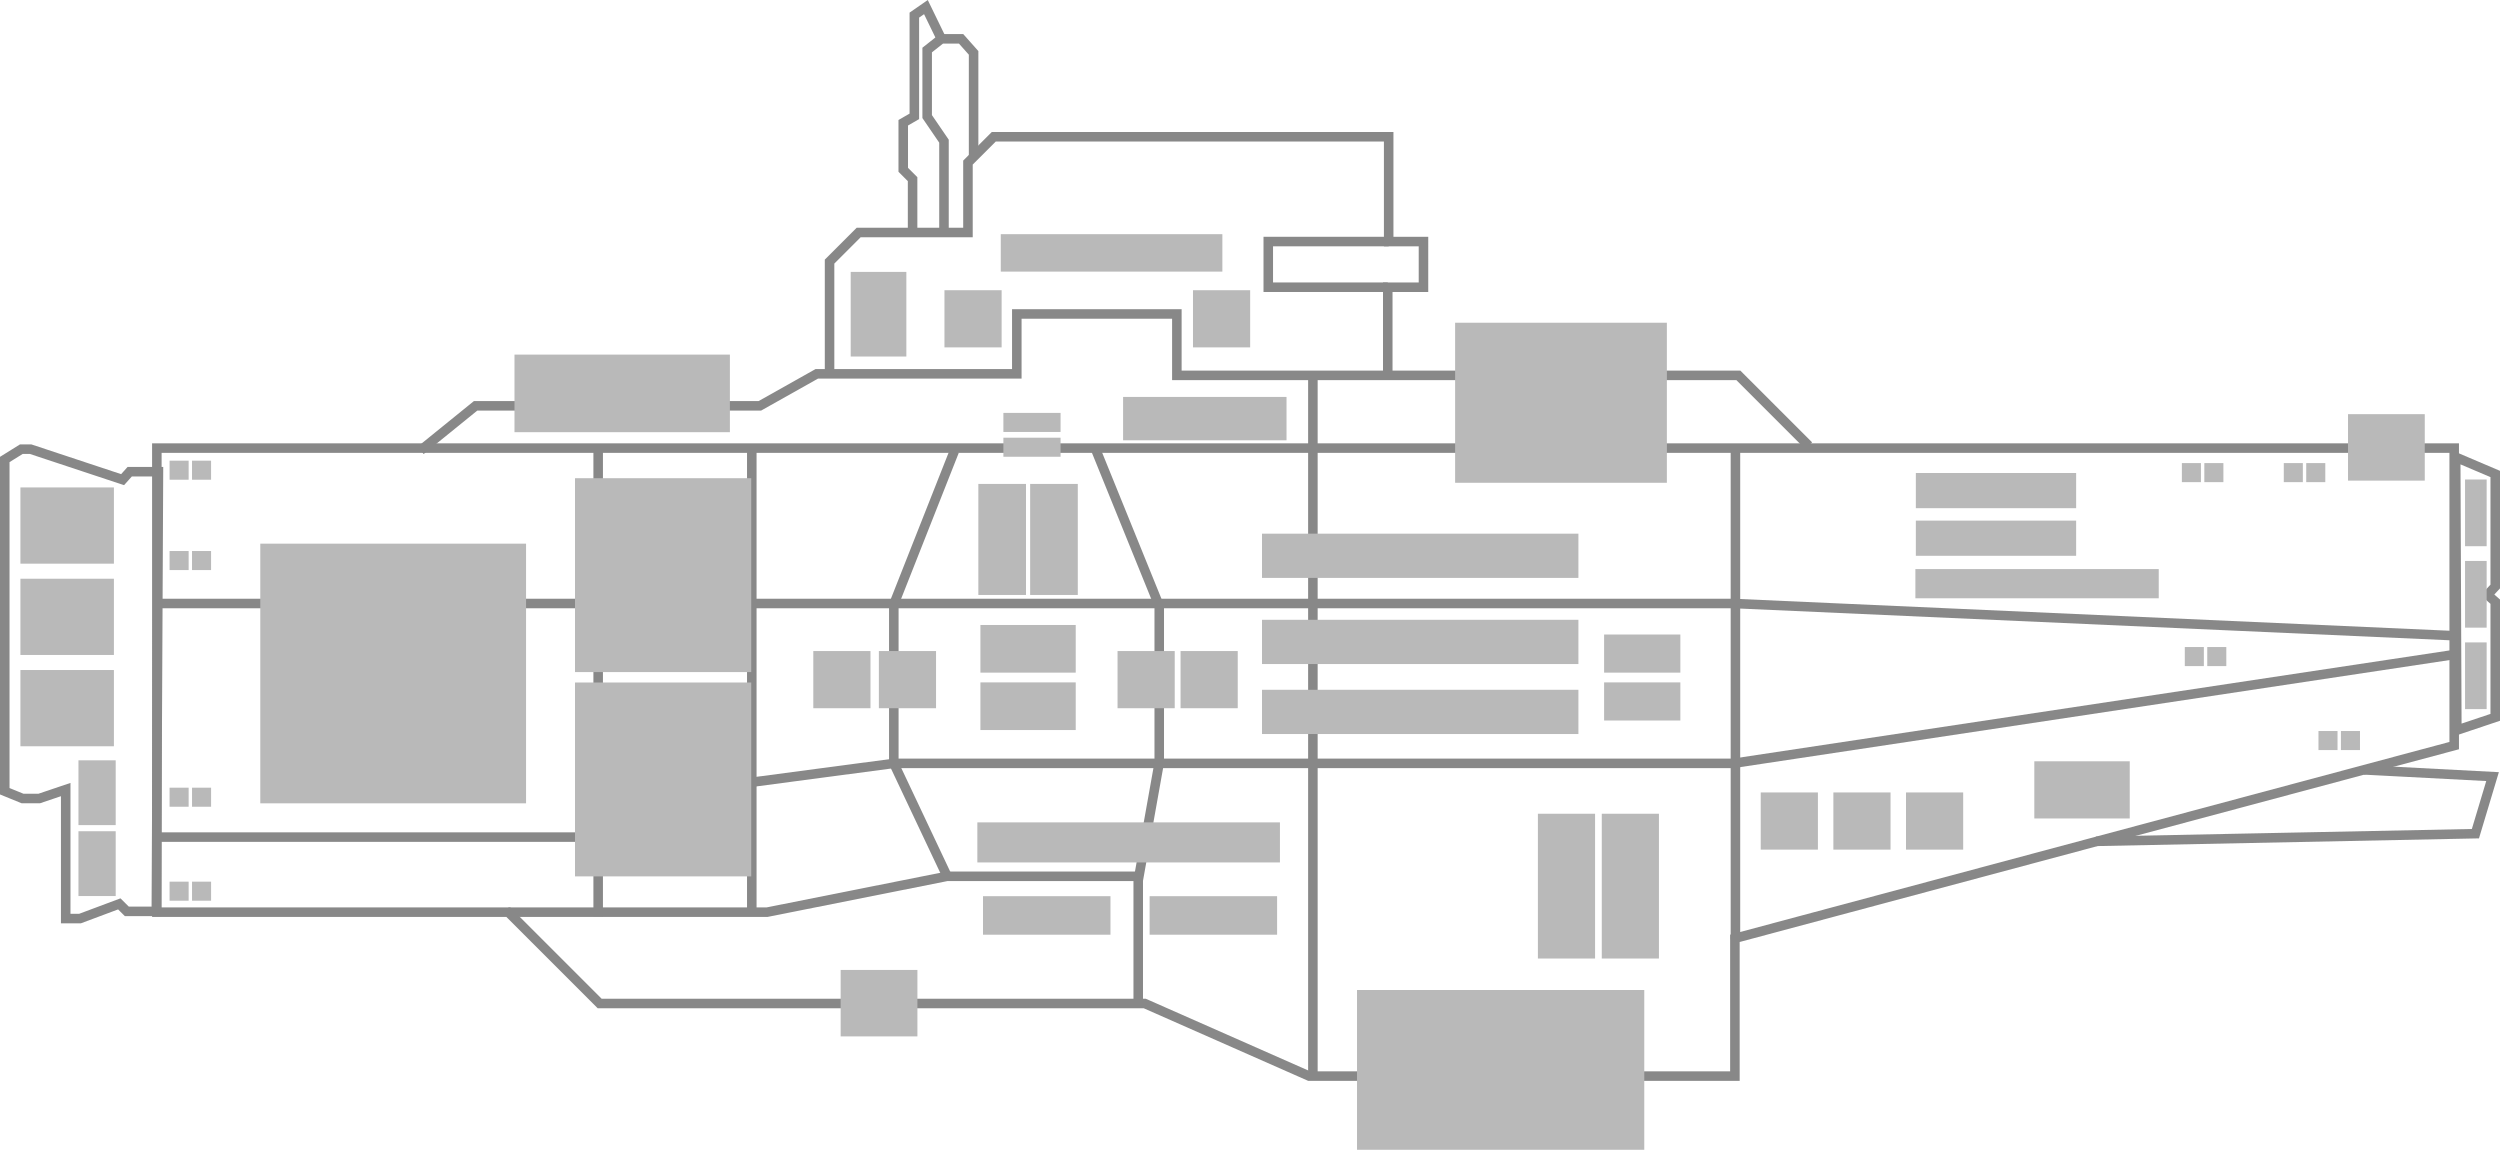 <?xml version="1.0" encoding="UTF-8" standalone="no"?>
<!-- Created with Inkscape (http://www.inkscape.org/) -->

<svg
   width="131.163mm"
   height="60.5mm"
   viewBox="0 0 131.163 60.5"
   version="1.1"
   id="svg5"
   class="axford-dc-board"
   xmlns="http://www.w3.org/2000/svg"
   xmlns:svg="http://www.w3.org/2000/svg">
  <defs
     id="defs2" />
  <g
     id="layer1"
     transform="translate(-324.184,-48.622)">
    <g
       id="frame"
       style="stroke:#888888;stroke-width:0.5;stroke-dasharray:none;stroke-opacity:1">
      <path
         style="fill:none;fill-rule:evenodd;stroke:#888888;stroke-width:0.5;stroke-linecap:butt;stroke-linejoin:miter;stroke-miterlimit:4;stroke-dasharray:none;stroke-opacity:1"
         d="m 332.413,72.131 h 120.531 v 15.609 l -37.738,10.112 v 7.229 h -22.332 l -8.634,-3.812 h -28.596 l -4.789,-4.789 h -18.442 z"
         id="path922" />
      <path
         style="fill:none;fill-rule:evenodd;stroke:#888888;stroke-width:0.5;stroke-linecap:butt;stroke-linejoin:miter;stroke-miterlimit:4;stroke-dasharray:none;stroke-opacity:1"
         d="m 346.254,72.25 2.881,-2.335 h 14.913 l 2.99,-1.681 h 10.493 v -3.14 h 8.397 v 3.22 h 29.458 l 3.693,3.693"
         id="path976" />
      <path
         style="fill:none;fill-rule:evenodd;stroke:#888888;stroke-width:0.5;stroke-linecap:butt;stroke-linejoin:miter;stroke-miterlimit:4;stroke-dasharray:none;stroke-opacity:1"
         d="m 367.707,68.304 v -5.957 l 1.527,-1.527 h 5.734 v -3.668 l 1.353,-1.353 h 20.72 v 5.496 h 1.826 V 63.691 h -1.874 v 4.478"
         id="path1124" />
      <path
         style="fill:none;fill-rule:evenodd;stroke:#888888;stroke-width:0.5;stroke-linecap:butt;stroke-linejoin:miter;stroke-miterlimit:4;stroke-dasharray:none;stroke-opacity:1"
         d="m 396.994,63.691 h -6.27 v -2.396 h 6.318"
         id="path1239" />
      <path
         style="fill:none;fill-rule:evenodd;stroke:#888888;stroke-width:0.5;stroke-linecap:butt;stroke-linejoin:miter;stroke-miterlimit:4;stroke-dasharray:none;stroke-opacity:1"
         d="m 373.71,60.768 v -4.739 l -0.882,-1.291 v -3.491 l 0.743,-0.587 h 1.038 l 0.655,0.737 v 5.504"
         id="path1387" />
      <path
         style="fill:none;fill-rule:evenodd;stroke:#888888;stroke-width:0.5;stroke-linecap:butt;stroke-linejoin:miter;stroke-miterlimit:4;stroke-dasharray:none;stroke-opacity:1"
         d="m 372.063,60.817 v -2.796 l -0.49,-0.49 v -2.469 l 0.582,-0.336 v -5.311 l 0.607,-0.421 0.81,1.665 v 0"
         id="path1389" />
      <path
         style="fill:none;fill-rule:evenodd;stroke:#888888;stroke-width:0.5;stroke-linecap:butt;stroke-linejoin:miter;stroke-miterlimit:4;stroke-dasharray:none;stroke-opacity:1"
         d="m 434.148,92.763 19.909,-0.402 0.899,-2.994 -6.739,-0.353"
         id="path1504" />
      <path
         style="fill:none;fill-rule:evenodd;stroke:#888888;stroke-width:0.5;stroke-linecap:butt;stroke-linejoin:miter;stroke-miterlimit:4;stroke-dasharray:none;stroke-opacity:1"
         d="M 415.234,72.076 V 97.909"
         id="path1506" />
      <path
         style="fill:none;fill-rule:evenodd;stroke:#888888;stroke-width:0.5;stroke-linecap:butt;stroke-linejoin:miter;stroke-miterlimit:4;stroke-dasharray:none;stroke-opacity:1"
         d="M 393.065,68.407 V 105.228"
         id="path1508" />
      <path
         style="fill:none;fill-rule:evenodd;stroke:#888888;stroke-width:0.5;stroke-linecap:butt;stroke-linejoin:miter;stroke-miterlimit:4;stroke-dasharray:none;stroke-opacity:1"
         d="m 381.618,72.073 3.386,8.343 v 8.215 l -1.103,6.182 v 6.645"
         id="path1510" />
      <path
         style="fill:none;fill-rule:evenodd;stroke:#888888;stroke-width:0.5;stroke-linecap:butt;stroke-linejoin:miter;stroke-miterlimit:4;stroke-dasharray:none;stroke-opacity:1"
         d="m 350.856,96.479 h 13.572 l 9.448,-1.883 h 10.203"
         id="path1512" />
      <path
         style="fill:none;fill-rule:evenodd;stroke:#888888;stroke-width:0.5;stroke-linecap:butt;stroke-linejoin:miter;stroke-miterlimit:4;stroke-dasharray:none;stroke-opacity:1"
         d="m 374.257,72.28 -3.179,8.049 v 8.344 l 2.798,5.923"
         id="path1514" />
      <path
         style="fill:none;fill-rule:evenodd;stroke:#888888;stroke-width:0.5;stroke-linecap:butt;stroke-linejoin:miter;stroke-miterlimit:4;stroke-dasharray:none;stroke-opacity:1"
         d="M 363.627,72.103 V 96.493"
         id="path1516" />
      <path
         style="fill:none;fill-rule:evenodd;stroke:#888888;stroke-width:0.5;stroke-linecap:butt;stroke-linejoin:miter;stroke-miterlimit:4;stroke-dasharray:none;stroke-opacity:1"
         d="m 355.567,72.143 v 24.553"
         id="path1518" />
      <path
         style="fill:none;fill-rule:evenodd;stroke:#888888;stroke-width:0.5;stroke-linecap:butt;stroke-linejoin:miter;stroke-miterlimit:4;stroke-dasharray:none;stroke-opacity:1"
         d="m 332.26,80.285 h 82.888 l 37.72,1.686"
         id="path1520" />
      <path
         style="fill:none;fill-rule:evenodd;stroke:#888888;stroke-width:0.5;stroke-linecap:butt;stroke-linejoin:miter;stroke-miterlimit:4;stroke-dasharray:none;stroke-opacity:1"
         d="m 332.381,92.539 h 23.019 l 8.428,-2.904 7.25,-0.962 h 44.031 l 37.722,-5.693"
         id="path1522" />
      <path
         style="fill:none;fill-opacity:1;fill-rule:evenodd;stroke:#888888;stroke-width:0.5;stroke-linecap:butt;stroke-linejoin:miter;stroke-dasharray:none;stroke-opacity:1"
         d="m 332.497,73.37 h -1.508 l -0.373,0.417 -4.825,-1.599 h -0.489 l -0.868,0.541 v 17.406 l 0.931,0.38 h 0.879 l 1.387,-0.469 v 6.768 h 0.752 l 2.059,-0.77 0.397,0.394 h 1.546 z"
         id="path1524" />
      <path
         style="fill:none;fill-opacity:1;fill-rule:evenodd;stroke:#888888;stroke-width:0.5;stroke-linecap:butt;stroke-linejoin:miter;stroke-dasharray:none;stroke-opacity:1"
         d="m 453.022,72.606 2.075,0.884 v 5.904 l -0.406,0.438 0.406,0.357 v 6.068 l -2.015,0.676 z"
         id="path1625" />
    </g>
    <g
       id="sockets"
       style="fill:#b9b9b9;fill-opacity:1;stroke:none">
      <rect
         style="color:#000000;overflow:visible;fill:#b9b9b9;fill-opacity:1;stroke:none;stroke-width:0.361;stroke-linecap:round;stroke-linejoin:round;stroke-miterlimit:4;stroke-dasharray:none;stroke-opacity:1;paint-order:stroke fill markers"
         id="socket-9jDxlNJpkUGbA4WH3lksaw"
         width="4.905"
         height="4"
         x="325.255"
         y="74.195" />
      <rect
         style="color:#000000;overflow:visible;fill:#b9b9b9;fill-opacity:1;stroke:none;stroke-width:0.361;stroke-linecap:round;stroke-linejoin:round;stroke-miterlimit:4;stroke-dasharray:none;stroke-opacity:1;paint-order:stroke fill markers"
         id="socket-e2uNbd7JC0qk34ARoTWi2g"
         width="4.905"
         height="4"
         x="325.255"
         y="78.985" />
      <rect
         style="color:#000000;overflow:visible;fill:#b9b9b9;fill-opacity:1;stroke:none;stroke-width:0.361;stroke-linecap:round;stroke-linejoin:round;stroke-miterlimit:4;stroke-dasharray:none;stroke-opacity:1;paint-order:stroke fill markers"
         id="socket-NWt9FfsyAkuKiqxcdP1WNQ"
         width="4.905"
         height="4"
         x="325.255"
         y="83.775" />
      <rect
         style="color:#000000;overflow:visible;fill:#b9b9b9;fill-opacity:1;stroke:none;stroke-width:0.46;stroke-linecap:round;stroke-linejoin:round;stroke-miterlimit:4;stroke-dasharray:none;stroke-opacity:1;paint-order:stroke fill markers"
         id="socket-z4qxzUplHk2aJtrGl3TBMQ"
         width="1.954"
         height="3.4"
         x="328.3"
         y="88.512" />
      <rect
         style="color:#000000;overflow:visible;fill:#b9b9b9;fill-opacity:1;stroke:none;stroke-width:0.46;stroke-linecap:round;stroke-linejoin:round;stroke-miterlimit:4;stroke-dasharray:none;stroke-opacity:1;paint-order:stroke fill markers"
         id="socket-ml78fOVBKkqqnZNm6AIQOg"
         width="1.954"
         height="3.4"
         x="328.3"
         y="92.233" />
      <rect
         style="color:#000000;overflow:visible;fill:#b9b9b9;fill-opacity:1;stroke:none;stroke-width:0.223;stroke-linecap:round;stroke-linejoin:round;stroke-miterlimit:4;stroke-dasharray:none;stroke-opacity:1;paint-order:stroke fill markers"
         id="socket-mvGZ4uWEiEGBZ6KzyO5Arw"
         width="1"
         height="1"
         x="333.081"
         y="72.791" />
      <rect
         style="color:#000000;overflow:visible;fill:#b9b9b9;fill-opacity:1;stroke:none;stroke-width:0.223;stroke-linecap:round;stroke-linejoin:round;stroke-miterlimit:4;stroke-dasharray:none;stroke-opacity:1;paint-order:stroke fill markers"
         id="socket-O3ymQ4tXMkO2WoufvbmYnw"
         width="1"
         height="1"
         x="334.258"
         y="72.791" />
      <rect
         style="color:#000000;overflow:visible;fill:#b9b9b9;fill-opacity:1;stroke:none;stroke-width:0.223;stroke-linecap:round;stroke-linejoin:round;stroke-miterlimit:4;stroke-dasharray:none;stroke-opacity:1;paint-order:stroke fill markers"
         id="socket-_ZIBKxc41EeOd1HHMo_86w"
         width="1"
         height="1"
         x="333.081"
         y="94.878" />
      <rect
         style="color:#000000;overflow:visible;fill:#b9b9b9;fill-opacity:1;stroke:none;stroke-width:0.223;stroke-linecap:round;stroke-linejoin:round;stroke-miterlimit:4;stroke-dasharray:none;stroke-opacity:1;paint-order:stroke fill markers"
         id="socket-3mwgvwlyQ0u7Hf6RL6cW5A"
         width="1"
         height="1"
         x="334.259"
         y="94.878" />
      <rect
         style="color:#000000;overflow:visible;fill:#b9b9b9;fill-opacity:1;stroke:none;stroke-width:0.223;stroke-linecap:round;stroke-linejoin:round;stroke-miterlimit:4;stroke-dasharray:none;stroke-opacity:1;paint-order:stroke fill markers"
         id="socket-neKh5fX0iEW6zNNw7D-vdg"
         width="1"
         height="1"
         x="333.081"
         y="77.531" />
      <rect
         style="color:#000000;overflow:visible;fill:#b9b9b9;fill-opacity:1;stroke:none;stroke-width:0.223;stroke-linecap:round;stroke-linejoin:round;stroke-miterlimit:4;stroke-dasharray:none;stroke-opacity:1;paint-order:stroke fill markers"
         id="socket-2lNQw_IX2Ue3TZMF_7GOgA"
         width="1"
         height="1"
         x="334.258"
         y="77.531" />
      <rect
         style="color:#000000;overflow:visible;fill:#b9b9b9;fill-opacity:1;stroke:none;stroke-width:0.223;stroke-linecap:round;stroke-linejoin:round;stroke-miterlimit:4;stroke-dasharray:none;stroke-opacity:1;paint-order:stroke fill markers"
         id="socket-svENeFUGDEe14BRSLTjsUg"
         width="1"
         height="1"
         x="333.081"
         y="89.948" />
      <rect
         style="color:#000000;overflow:visible;fill:#b9b9b9;fill-opacity:1;stroke:none;stroke-width:0.223;stroke-linecap:round;stroke-linejoin:round;stroke-miterlimit:4;stroke-dasharray:none;stroke-opacity:1;paint-order:stroke fill markers"
         id="socket-zFYOshPxwUGbkEkjDcdchQ"
         width="1"
         height="1"
         x="334.259"
         y="89.948" />
      <rect
         style="color:#000000;overflow:visible;fill:#b9b9b9;fill-opacity:1;stroke:none;stroke-width:0.709;stroke-linecap:round;stroke-linejoin:round;stroke-miterlimit:4;stroke-dasharray:none;stroke-opacity:1;paint-order:stroke fill markers"
         id="socket-2ZLEJvxYf0CATl1lBi3cuQ"
         width="13.944"
         height="13.624"
         x="337.84"
         y="77.145"
         class="socket module"
         data-length="12"
         data-height="10"
         data-width="8" />
      <rect
         style="color:#000000;overflow:visible;fill:#b9b9b9;fill-opacity:1;stroke:none;stroke-width:0.665;stroke-linecap:round;stroke-linejoin:round;stroke-miterlimit:4;stroke-dasharray:none;stroke-opacity:1;paint-order:stroke fill markers"
         id="socket-lxkgmNwqjUua0sRee2pDJg"
         width="9.246"
         height="10.172"
         x="354.352"
         y="73.711"
         class="socket module"
         data-length="6"
         data-width="6"
         data-height="6" />
      <rect
         style="color:#000000;overflow:visible;fill:#b9b9b9;fill-opacity:1;stroke:none;stroke-width:0.665;stroke-linecap:round;stroke-linejoin:round;stroke-miterlimit:4;stroke-dasharray:none;stroke-opacity:1;paint-order:stroke fill markers"
         id="socket-_Aun-HW-DkOGytVmYSn5IQ"
         width="9.246"
         height="10.172"
         x="354.352"
         y="84.43"
         class="socket module"
         data-length="6"
         data-height="6"
         data-width="6" />
      <rect
         style="color:#000000;overflow:visible;fill:#b9b9b9;fill-opacity:1;stroke:none;stroke-width:0.549;stroke-linecap:round;stroke-linejoin:round;stroke-miterlimit:4;stroke-dasharray:none;stroke-opacity:1;paint-order:stroke fill markers"
         id="socket-ba-3VQ-zGEmDCfU12uaqaA"
         width="3"
         height="3"
         x="366.854"
         y="82.779"
         class="socket module"
         data-length="3"
         data-height="3"
         data-width="3" />
      <rect
         style="color:#000000;overflow:visible;fill:#b9b9b9;fill-opacity:1;stroke:none;stroke-width:0.549;stroke-linecap:round;stroke-linejoin:round;stroke-miterlimit:4;stroke-dasharray:none;stroke-opacity:1;paint-order:stroke fill markers"
         id="socket-oyAxfnepkEG46VjtvQWXpw"
         width="3"
         height="3"
         x="370.294"
         y="82.779"
         class="socket module"
         data-length="3"
         data-height="3"
         data-width="3" />
      <rect
         style="color:#000000;overflow:visible;fill:#b9b9b9;fill-opacity:1;stroke:none;stroke-width:0.665;stroke-linecap:round;stroke-linejoin:round;stroke-miterlimit:4;stroke-dasharray:none;stroke-opacity:1;paint-order:stroke fill markers"
         id="socket-ixVX_-v6JEyGqFpX8ygF2w"
         width="2.92"
         height="4.44"
         x="368.816"
         y="62.887" />
      <rect
         style="color:#000000;overflow:visible;fill:#b9b9b9;fill-opacity:1;stroke:none;stroke-width:0.604;stroke-linecap:round;stroke-linejoin:round;stroke-miterlimit:4;stroke-dasharray:none;stroke-opacity:1;paint-order:stroke fill markers"
         id="socket-S8ALcpOMYEqJog1v2q8UMQ"
         width="3"
         height="3"
         x="373.735"
         y="63.848"
         class="socket module"
         data-length="2"
         data-height="2"
         data-width="2" />
      <rect
         style="color:#000000;overflow:visible;fill:#b9b9b9;fill-opacity:1;stroke:none;stroke-width:0.598;stroke-linecap:round;stroke-linejoin:round;stroke-miterlimit:4;stroke-dasharray:none;stroke-opacity:1;paint-order:stroke fill markers"
         id="socket-eYp1IPfupUGVITrkVhgZJw"
         width="11.626"
         height="1.964"
         x="376.69"
         y="60.908"
         class="socket compartment"
         data-width="6"
         data-height="1"
         data-length="8" />
      <rect
         style="color:#000000;overflow:visible;fill:#b9b9b9;fill-opacity:1;stroke:none;stroke-width:0.297;stroke-linecap:round;stroke-linejoin:round;stroke-miterlimit:4;stroke-dasharray:none;stroke-opacity:1;paint-order:stroke fill markers"
         id="socket-rXZhdtbK3EC8K_cu6-r_Xg"
         width="3"
         height="1"
         x="376.827"
         y="70.285"
         class="socket mount"
         data-width="2"
         data-length="2"
         data-height="2" />
      <rect
         style="color:#000000;overflow:visible;fill:#b9b9b9;fill-opacity:1;stroke:none;stroke-width:0.297;stroke-linecap:round;stroke-linejoin:round;stroke-miterlimit:4;stroke-dasharray:none;stroke-opacity:1;paint-order:stroke fill markers"
         id="socket-tyGXrucCjUe0FVyP1YDpUw"
         width="3"
         height="1"
         x="376.827"
         y="71.586"
         class="socket mount"
         data-width="2"
         data-length="2"
         data-height="2" />
      <rect
         style="color:#000000;overflow:visible;fill:#b9b9b9;fill-opacity:1;stroke:none;stroke-width:0.46;stroke-linecap:round;stroke-linejoin:round;stroke-miterlimit:4;stroke-dasharray:none;stroke-opacity:1;paint-order:stroke fill markers"
         id="socket-jI9z8dulI0es_we8PSmkYQ"
         width="2.5"
         height="5.826"
         x="375.513"
         y="74.011" />
      <rect
         style="color:#000000;overflow:visible;fill:#b9b9b9;fill-opacity:1;stroke:none;stroke-width:0.46;stroke-linecap:round;stroke-linejoin:round;stroke-miterlimit:4;stroke-dasharray:none;stroke-opacity:1;paint-order:stroke fill markers"
         id="socket-vUp5fLcAYk-PQ30zFOnwpQ"
         width="2.5"
         height="5.826"
         x="378.231"
         y="74.011" />
      <rect
         style="color:#000000;overflow:visible;fill:#b9b9b9;fill-opacity:1;stroke:none;stroke-width:0.373;stroke-linecap:round;stroke-linejoin:round;stroke-miterlimit:4;stroke-dasharray:none;stroke-opacity:1;paint-order:stroke fill markers"
         id="socket-3MoeYUx1HUS6xNDBMsssig"
         width="5"
         height="2.5"
         x="375.622"
         y="81.412"
         class="socket mount"
         data-width="3"
         data-length="3"
         data-height="4" />
      <rect
         style="color:#000000;overflow:visible;fill:#b9b9b9;fill-opacity:1;stroke:none;stroke-width:0.373;stroke-linecap:round;stroke-linejoin:round;stroke-miterlimit:4;stroke-dasharray:none;stroke-opacity:1;paint-order:stroke fill markers"
         id="socket-9qreGP2Iw0KwuloNpNFTSg"
         width="5"
         height="2.5"
         x="375.622"
         y="84.424"
         class="socket mount"
         data-width="3"
         data-length="3"
         data-height="4" />
      <rect
         style="color:#000000;overflow:visible;fill:#b9b9b9;fill-opacity:1;stroke:none;stroke-width:0.573;stroke-linecap:round;stroke-linejoin:round;stroke-miterlimit:4;stroke-dasharray:none;stroke-opacity:1;paint-order:stroke fill markers"
         id="socket-hQ-Mzyns0UO4oMp7gG0d8A"
         width="3"
         height="3"
         x="382.816"
         y="82.779"
         class="socket module"
         data-length="3"
         data-height="3"
         data-width="3" />
      <rect
         style="color:#000000;overflow:visible;fill:#b9b9b9;fill-opacity:1;stroke:none;stroke-width:0.573;stroke-linecap:round;stroke-linejoin:round;stroke-miterlimit:4;stroke-dasharray:none;stroke-opacity:1;paint-order:stroke fill markers"
         id="socket-Yo9hPw6Mf060B3vqwSO4GA"
         width="3"
         height="3"
         x="386.122"
         y="82.779"
         class="socket module"
         data-length="3"
         data-height="3"
         data-width="3" />
      <rect
         style="color:#000000;overflow:visible;fill:#b9b9b9;fill-opacity:1;stroke:none;stroke-width:0.542;stroke-linecap:round;stroke-linejoin:round;stroke-miterlimit:4;stroke-dasharray:none;stroke-opacity:1;paint-order:stroke fill markers"
         id="socket-iHYg3DdYAUKS-uIBaRpNqA"
         width="15.875"
         height="2.102"
         x="375.461"
         y="91.768"
         class="socket compartment"
         data-width="6"
         data-height="1"
         data-length="8" />
      <rect
         style="color:#000000;overflow:visible;fill:#b9b9b9;fill-opacity:1;stroke:none;stroke-width:0.362;stroke-linecap:round;stroke-linejoin:round;stroke-miterlimit:4;stroke-dasharray:none;stroke-opacity:1;paint-order:stroke fill markers"
         id="socket-rQWETsDGdE-AR8N3NPfwXg"
         width="3"
         height="3"
         x="386.774"
         y="63.848"
         class="socket module"
         data-length="2"
         data-width="2"
         data-height="2" />
      <rect
         style="color:#000000;overflow:visible;fill:#b9b9b9;fill-opacity:1;stroke:none;stroke-width:0.465;stroke-linecap:round;stroke-linejoin:round;stroke-miterlimit:4;stroke-dasharray:none;stroke-opacity:1;paint-order:stroke fill markers"
         id="socket-A8e_Z_d8WU2qzo6HTQwCBA"
         width="8.575"
         height="2.275"
         x="383.107"
         y="69.447"
         class="socket compartment"
         data-width="6"
         data-length="4"
         data-height="1" />
      <rect
         style="color:#000000;overflow:visible;fill:#b9b9b9;fill-opacity:1;stroke:none;stroke-width:0.465;stroke-linecap:round;stroke-linejoin:round;stroke-miterlimit:4;stroke-dasharray:none;stroke-opacity:1;paint-order:stroke fill markers"
         id="socket-cMs0g0g3WUeZJQASb7omew"
         width="16.601"
         height="2.321"
         x="390.395"
         y="76.621"
         class="socket compartment"
         data-width="6"
         data-height="1"
         data-length="8" />
      <rect
         style="color:#000000;overflow:visible;fill:#b9b9b9;fill-opacity:1;stroke:none;stroke-width:0.465;stroke-linecap:round;stroke-linejoin:round;stroke-miterlimit:4;stroke-dasharray:none;stroke-opacity:1;paint-order:stroke fill markers"
         id="socket-TX2TktZe7EWB9s-MqlDQgA"
         width="16.601"
         height="2.321"
         x="390.395"
         y="81.14"
         class="socket compartment"
         data-width="6"
         data-height="1"
         data-length="8" />
      <rect
         style="color:#000000;overflow:visible;fill:#b9b9b9;fill-opacity:1;stroke:none;stroke-width:0.465;stroke-linecap:round;stroke-linejoin:round;stroke-miterlimit:4;stroke-dasharray:none;stroke-opacity:1;paint-order:stroke fill markers"
         id="socket-ylUvmASKlEiyCtyCsNRKWg"
         width="16.601"
         height="2.321"
         x="390.395"
         y="84.812"
         class="socket compartment"
         data-width="6"
         data-height="1"
         data-length="8" />
      <rect
         style="color:#000000;overflow:visible;fill:#b9b9b9;fill-opacity:1;stroke:none;stroke-width:0.465;stroke-linecap:round;stroke-linejoin:round;stroke-miterlimit:4;stroke-dasharray:none;stroke-opacity:1;paint-order:stroke fill markers"
         id="socket-whDP9rtbukKsocnrqnqaLQ"
         width="11.11"
         height="8.397"
         x="400.527"
         y="65.554"
         class="socket mount"
         data-length="6"
         data-height="4"
         data-width="6" />
      <rect
         style="color:#000000;overflow:visible;fill:#b9b9b9;fill-opacity:1;stroke:none;stroke-width:0.205;stroke-linecap:round;stroke-linejoin:round;stroke-miterlimit:4;stroke-dasharray:none;stroke-opacity:1;paint-order:stroke fill markers"
         id="socket-v9Sqa5DcCkibdi29AkakNg"
         width="4"
         height="2"
         x="408.344"
         y="81.912"
         class="socket mount"
         data-width="3"
         data-height="4"
         data-length="3" />
      <rect
         style="color:#000000;overflow:visible;fill:#b9b9b9;fill-opacity:1;stroke:none;stroke-width:0.205;stroke-linecap:round;stroke-linejoin:round;stroke-miterlimit:4;stroke-dasharray:none;stroke-opacity:1;paint-order:stroke fill markers"
         id="socket-lYEQo4jJvEGxRqJa2MB25A"
         width="4"
         height="2"
         x="408.344"
         y="84.424"
         class="socket mount"
         data-width="3"
         data-height="4"
         data-length="3" />
      <rect
         style="color:#000000;overflow:visible;fill:#b9b9b9;fill-opacity:1;stroke:none;stroke-width:0.32;stroke-linecap:round;stroke-linejoin:round;stroke-miterlimit:4;stroke-dasharray:none;stroke-opacity:1;paint-order:stroke fill markers"
         id="socket-zDX-4WEMdE2BbbdGqMzaAQ"
         width="3"
         height="7.596"
         x="404.87"
         y="91.315" />
      <rect
         style="color:#000000;overflow:visible;fill:#b9b9b9;fill-opacity:1;stroke:none;stroke-width:0.32;stroke-linecap:round;stroke-linejoin:round;stroke-miterlimit:4;stroke-dasharray:none;stroke-opacity:1;paint-order:stroke fill markers"
         id="socket-OSXEqvLAi0-vjZgL9TnQcA"
         width="3"
         height="7.596"
         x="408.221"
         y="91.315" />
      <rect
         style="color:#000000;overflow:visible;fill:#b9b9b9;fill-opacity:1;stroke:none;stroke-width:0.465;stroke-linecap:round;stroke-linejoin:round;stroke-miterlimit:4;stroke-dasharray:none;stroke-opacity:1;paint-order:stroke fill markers"
         id="socket-N7yRYYUuG0uOzd5aufgViA"
         width="15.071"
         height="8.383"
         x="395.38"
         y="100.563"
         class="socket mount"
         data-length="8"
         data-height="7"
         data-width="8" />
      <rect
         style="color:#000000;overflow:visible;fill:#b9b9b9;fill-opacity:1;stroke:none;stroke-width:0.432;stroke-linecap:round;stroke-linejoin:round;stroke-miterlimit:4;stroke-dasharray:none;stroke-opacity:1;paint-order:stroke fill markers"
         id="socket-CgpRQa-660KEed1wTRL4vw"
         width="3"
         height="3"
         x="416.561"
         y="90.198"
         class="socket module"
         data-length="2"
         data-width="2"
         data-height="2" />
      <rect
         style="color:#000000;overflow:visible;fill:#b9b9b9;fill-opacity:1;stroke:none;stroke-width:0.432;stroke-linecap:round;stroke-linejoin:round;stroke-miterlimit:4;stroke-dasharray:none;stroke-opacity:1;paint-order:stroke fill markers"
         id="socket-awwdeDnNs0G-RceQF1TByA"
         width="3"
         height="3"
         x="420.372"
         y="90.198"
         class="socket module"
         data-length="2"
         data-width="2"
         data-height="2" />
      <rect
         style="color:#000000;overflow:visible;fill:#b9b9b9;fill-opacity:1;stroke:none;stroke-width:0.432;stroke-linecap:round;stroke-linejoin:round;stroke-miterlimit:4;stroke-dasharray:none;stroke-opacity:1;paint-order:stroke fill markers"
         id="socket-tnZD-B5Ls0qAyBtdz4yoTA"
         width="3"
         height="3"
         x="424.183"
         y="90.198"
         class="socket module"
         data-length="2"
         data-width="2"
         data-height="2" />
      <rect
         style="color:#000000;overflow:visible;fill:#b9b9b9;fill-opacity:1;stroke:none;stroke-width:0.443;stroke-linecap:round;stroke-linejoin:round;stroke-miterlimit:4;stroke-dasharray:none;stroke-opacity:1;paint-order:stroke fill markers"
         id="socket-2xmOS4ns_EaMYjBXrrhhig"
         width="8.41"
         height="1.846"
         x="424.699"
         y="73.438"
         class="socket compartment"
         data-width="6"
         data-height="1"
         data-length="4" />
      <rect
         style="color:#000000;overflow:visible;fill:#b9b9b9;fill-opacity:1;stroke:none;stroke-width:0.443;stroke-linecap:round;stroke-linejoin:round;stroke-miterlimit:4;stroke-dasharray:none;stroke-opacity:1;paint-order:stroke fill markers"
         id="socket-y1xLixKUzUSKT7Nz7aUkLQ"
         width="8.41"
         height="1.846"
         x="424.699"
         y="75.936"
         class="socket compartment"
         data-width="6"
         data-height="1"
         data-length="4" />
      <rect
         style="color:#000000;overflow:visible;fill:#b9b9b9;fill-opacity:1;stroke:none;stroke-width:0.394;stroke-linecap:round;stroke-linejoin:round;stroke-miterlimit:4;stroke-dasharray:none;stroke-opacity:1;paint-order:stroke fill markers"
         id="socket-RmUeePb-8EGbFaRgVjCXsA"
         width="12.768"
         height="1.532"
         x="424.675"
         y="78.479"
         class="socket compartment"
         data-width="6"
         data-height="1"
         data-length="8" />
      <rect
         style="color:#000000;overflow:visible;fill:#b9b9b9;fill-opacity:1;stroke:none;stroke-width:0.408;stroke-linecap:round;stroke-linejoin:round;stroke-miterlimit:4;stroke-dasharray:none;stroke-opacity:1;paint-order:stroke fill markers"
         id="socket-RV86T_nrVEajYrSrwACy6w"
         width="5.006"
         height="3"
         x="430.915"
         y="88.563" />
      <rect
         style="color:#000000;overflow:visible;fill:#b9b9b9;fill-opacity:1;stroke:none;stroke-width:0.156;stroke-linecap:round;stroke-linejoin:round;stroke-miterlimit:4;stroke-dasharray:none;stroke-opacity:1;paint-order:stroke fill markers"
         id="socket-_N4aiVoWdUa6i9qdBBit5g"
         width="1"
         height="1"
         x="438.656"
         y="72.918" />
      <rect
         style="color:#000000;overflow:visible;fill:#b9b9b9;fill-opacity:1;stroke:none;stroke-width:0.156;stroke-linecap:round;stroke-linejoin:round;stroke-miterlimit:4;stroke-dasharray:none;stroke-opacity:1;paint-order:stroke fill markers"
         id="socket-TbPl5w1JZkehjr-IqTHMKA"
         width="1"
         height="1"
         x="439.835"
         y="72.918" />
      <rect
         style="color:#000000;overflow:visible;fill:#b9b9b9;fill-opacity:1;stroke:none;stroke-width:0.156;stroke-linecap:round;stroke-linejoin:round;stroke-miterlimit:4;stroke-dasharray:none;stroke-opacity:1;paint-order:stroke fill markers"
         id="socket-nyQaY3ahzkuhKX35Yn9yZg"
         width="1"
         height="1"
         x="438.81"
         y="82.569" />
      <rect
         style="color:#000000;overflow:visible;fill:#b9b9b9;fill-opacity:1;stroke:none;stroke-width:0.156;stroke-linecap:round;stroke-linejoin:round;stroke-miterlimit:4;stroke-dasharray:none;stroke-opacity:1;paint-order:stroke fill markers"
         id="socket-elf6QTauokOXRYSwuKLeSw"
         width="1"
         height="1"
         x="439.988"
         y="82.569" />
      <rect
         style="color:#000000;overflow:visible;fill:#b9b9b9;fill-opacity:1;stroke:none;stroke-width:0.156;stroke-linecap:round;stroke-linejoin:round;stroke-miterlimit:4;stroke-dasharray:none;stroke-opacity:1;paint-order:stroke fill markers"
         id="socket-H5jLGP0Q6kaBuuM9K-VtYA"
         width="1"
         height="1"
         x="445.823"
         y="86.975" />
      <rect
         style="color:#000000;overflow:visible;fill:#b9b9b9;fill-opacity:1;stroke:none;stroke-width:0.156;stroke-linecap:round;stroke-linejoin:round;stroke-miterlimit:4;stroke-dasharray:none;stroke-opacity:1;paint-order:stroke fill markers"
         id="socket-95kFohdGkkGI1dlB4U1Rtg"
         width="1"
         height="1"
         x="447.001"
         y="86.975" />
      <rect
         style="color:#000000;overflow:visible;fill:#b9b9b9;fill-opacity:1;stroke:none;stroke-width:0.156;stroke-linecap:round;stroke-linejoin:round;stroke-miterlimit:4;stroke-dasharray:none;stroke-opacity:1;paint-order:stroke fill markers"
         id="socket-H1zsf8lAe0iDNa_bwlNiFA"
         width="1"
         height="1"
         x="444.003"
         y="72.918" />
      <rect
         style="color:#000000;overflow:visible;fill:#b9b9b9;fill-opacity:1;stroke:none;stroke-width:0.156;stroke-linecap:round;stroke-linejoin:round;stroke-miterlimit:4;stroke-dasharray:none;stroke-opacity:1;paint-order:stroke fill markers"
         id="socket-BBXKEeez5E2zi8YD-b_Cjw"
         width="1"
         height="1"
         x="445.181"
         y="72.918" />
      <rect
         style="color:#000000;overflow:visible;fill:#b9b9b9;fill-opacity:1;stroke:none;stroke-width:0.465;stroke-linecap:round;stroke-linejoin:round;stroke-miterlimit:4;stroke-dasharray:none;stroke-opacity:1;paint-order:stroke fill markers"
         id="socket-LbD9Txe-S0a_nODTqtrk7g"
         width="4.027"
         height="3.487"
         x="447.373"
         y="70.351"
         class="socket mount"
         data-width="2"
         data-length="2"
         data-height="2" />
      <rect
         style="color:#000000;overflow:visible;fill:#b9b9b9;fill-opacity:1;stroke:none;stroke-width:0.465;stroke-linecap:round;stroke-linejoin:round;stroke-miterlimit:4;stroke-dasharray:none;stroke-opacity:1;paint-order:stroke fill markers"
         id="socket-KxV0hkkGBE2AOUCo5axQbg"
         width="4.027"
         height="3.487"
         x="368.289"
         y="99.51"
         class="socket mount"
         data-width="2"
         data-length="2"
         data-height="2" />
      <rect
         style="color:#000000;overflow:visible;fill:#b9b9b9;fill-opacity:1;stroke:none;stroke-width:0.294;stroke-linecap:round;stroke-linejoin:round;stroke-miterlimit:4;stroke-dasharray:none;stroke-opacity:1;paint-order:stroke fill markers"
         id="socket-Ab62fg3KTE2On9vkZVTj0g"
         width="1.134"
         height="3.5"
         x="453.513"
         y="73.779" />
      <rect
         style="color:#000000;overflow:visible;fill:#b9b9b9;fill-opacity:1;stroke:none;stroke-width:0.294;stroke-linecap:round;stroke-linejoin:round;stroke-miterlimit:4;stroke-dasharray:none;stroke-opacity:1;paint-order:stroke fill markers"
         id="socket-fT34PfPbmkqIWeQ9HPv4ow"
         width="1.134"
         height="3.5"
         x="453.513"
         y="78.052" />
      <rect
         style="color:#000000;overflow:visible;fill:#b9b9b9;fill-opacity:1;stroke:none;stroke-width:0.294;stroke-linecap:round;stroke-linejoin:round;stroke-miterlimit:4;stroke-dasharray:none;stroke-opacity:1;paint-order:stroke fill markers"
         id="socket-Pt0hlKFs5UKF8nxiDwvr5A"
         width="1.134"
         height="3.5"
         x="453.513"
         y="82.326" />
      <rect
         style="color:#000000;overflow:visible;fill:#b9b9b9;fill-opacity:1;stroke:none;stroke-width:0.465;stroke-linecap:round;stroke-linejoin:round;stroke-miterlimit:4;stroke-dasharray:none;stroke-opacity:1;paint-order:stroke fill markers"
         id="socket-SV_4BgcxwU24YIbep-k74g"
         width="6.688"
         height="2.021"
         x="384.499"
         y="95.641"
         class="socket compartment"
         data-width="6"
         data-height="1"
         data-length="4" />
      <rect
         style="color:#000000;overflow:visible;fill:#b9b9b9;fill-opacity:1;stroke:none;stroke-width:0.465;stroke-linecap:round;stroke-linejoin:round;stroke-miterlimit:4;stroke-dasharray:none;stroke-opacity:1;paint-order:stroke fill markers"
         id="socket-j2ST2yYfwk2_tBIayI3sQg"
         width="6.688"
         height="2.021"
         x="375.757"
         y="95.641"
         class="socket compartment"
         data-width="6"
         data-height="1"
         data-length="4" />
      <rect
         style="color:#000000;overflow:visible;fill:#b9b9b9;fill-opacity:1;stroke:none;stroke-width:0.622;stroke-linecap:round;stroke-linejoin:round;stroke-miterlimit:4;stroke-dasharray:none;stroke-opacity:1;paint-order:stroke fill markers"
         id="socket-8CtCKPLfZEOOFvm1DhV-oQ"
         width="11.301"
         height="4.071"
         x="351.177"
         y="67.226"
         class="socket mount"
         data-width="6"
         data-length="6"
         data-height="4" />
    </g>
  </g>
</svg>
